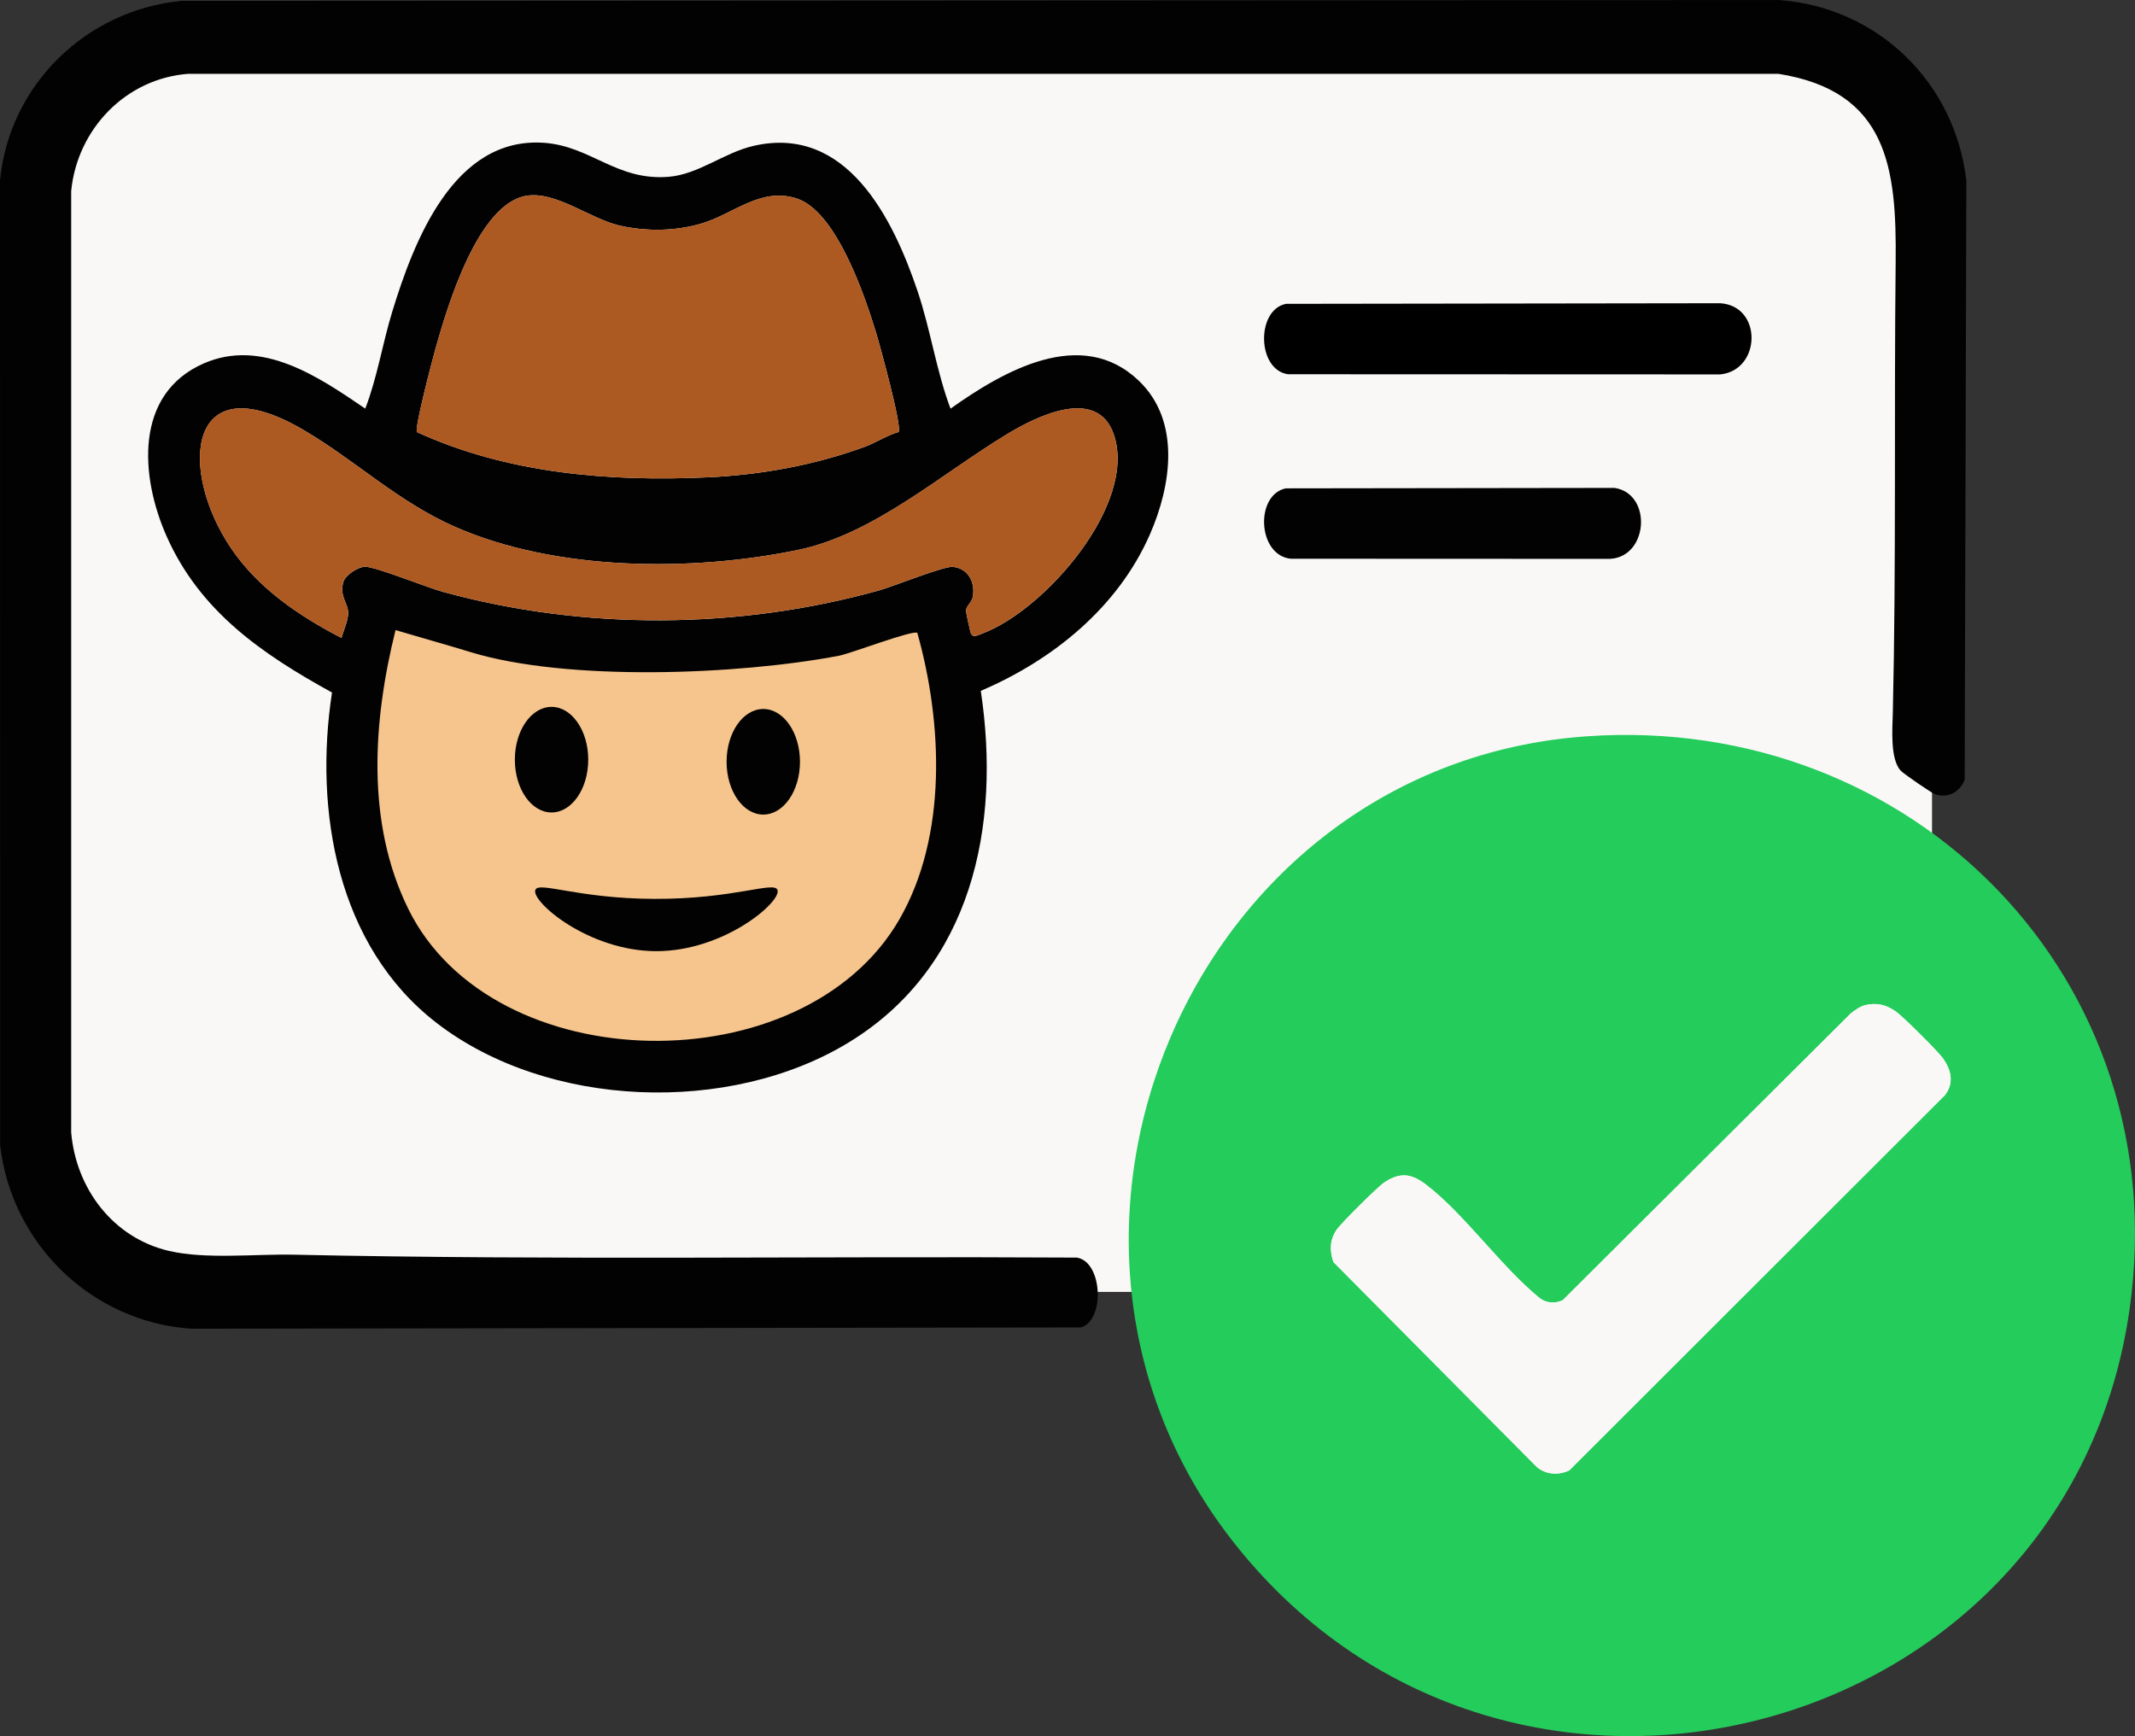 <?xml version="1.0" encoding="UTF-8"?><svg id="a" xmlns="http://www.w3.org/2000/svg" viewBox="0 0 809.88 658.63"><rect x="0" y="0" width="809.88" height="658.63" fill="#333333" stroke="none"/><polygon points="462.45 490.11 75.84 490.11 18.55 457.8 11.74 115.04 18.55 44.51 64.47 13.89 680.15 13.89 732.88 54.07 732.88 348.75 761.79 459.5 591.71 615.97 462.45 490.11" style="fill:#f9f8f7;"/><polygon points="135.33 292.82 143.18 228.76 190.33 242.03 289.54 244.63 359.84 228.76 366.07 287.98 337.16 369.36 289.5 397.14 236.25 407.91 163.11 380.91 135.33 321.04 135.33 292.82" style="fill:#f6c58d;"/><path d="M601.83,279.34c124.22-8.73,223.54,92.44,206.04,217.04-23.12,164.62-234.55,220.35-338.81,90.14-93.62-116.92-16.85-296.66,132.77-307.18ZM707.76,381.27c-1.98.41-4.17,1.97-5.75,3.24l-109.23,108.76c-2.87,1.32-6.15,1.15-8.7-.79-14.76-12.01-28.33-31.67-43.02-42.98-5.61-4.31-9.93-4.93-15.95-.91-2.57,1.71-16.29,15.36-18.07,17.93-2.63,3.8-2.7,7.86-1.24,12.25l77.2,77.8c3.55,2.89,8.23,3.18,12.31,1.23l142.56-142.44c3.42-4.6,2.29-9.4-.82-13.84-1.82-2.61-15.48-16.19-18.08-17.92-3.66-2.44-6.75-3.25-11.21-2.34Z" style="fill:#23cc5b;"/><path d="M68.83.33l605.75-.33c37.63,2.57,67.15,31.32,71.33,68.67l-.64,227.1c-1.78,4.65-6.2,7.11-11.05,5.63-1.34-.41-12.03-7.8-13.11-8.92-4.21-4.35-3.24-16.03-3.1-21.98,1.32-56.48.46-114.19,1.08-170.92.39-35.7-2.89-65.01-44.5-71.58H71.49c-23.76,1.74-42.22,20.99-44.49,44.51v357.07c1.81,21.31,15.83,40,37.03,44.97,14.04,3.29,32.72,1.13,47.55,1.45,98.8,2.14,197.96.52,296.9,1.1,9.78,1.53,10.76,23.7,1.61,26.49l-337.59.49C34.74,501.49,4.37,471.93.05,434.53l-.05-366.02C3.44,32.23,32.68,3.81,68.83.33Z" style="fill:#020202;"/><path d="M372.05,262.1c7.75,51.36-3.37,104.86-50.09,133.37-45.19,27.57-114.23,25.16-156.4-7.44-37.68-29.13-46.5-80.39-39.62-125.31-26.47-14.57-50.1-30.75-62.76-59.32-9.98-22.51-12.41-53.98,14.17-65.55,22.09-9.62,43.62,5.18,61.2,17.17,4.53-11.67,6.52-24.62,10.23-36.74,8.21-26.83,23.38-66.56,57.64-64.1,17.75,1.27,27.46,14.47,47.16,12.9,11.4-.91,21.03-9.15,32.26-11.74,35.35-8.14,52.94,27.55,62.24,55.16,4.91,14.58,7.12,30.3,12.48,44.53,19.98-14.19,49.71-31.48,71.5-10.52,15.99,15.38,12.2,39.82,4.15,58.2-12.14,27.73-36.8,47.69-64.16,59.38ZM340.87,163.88c1.35-2.19-7.07-32.78-8.54-37.63-4.29-14.08-15.08-46.05-30.07-50.93-13.68-4.45-23.91,5.82-36,9.43-10.02,3-21.08,3.13-31.25.82-11-2.5-24.04-13.07-35.22-11.31-18.46,2.91-30.06,41.99-34.46,57.56-1.14,4.03-8.16,30.69-7.17,32.1,34.29,15.73,72.96,18.89,110.42,17.16,20.25-.94,40.43-4.63,59.44-11.57,4.17-1.52,8.43-4.37,12.86-5.63ZM302.72,208.62c-40.36,8.39-91.88,8.05-130.04-8.72-21.79-9.58-37.66-25.08-57.34-36.66-44.23-26.04-47.94,14.71-27.71,44.71,10.26,15.22,25.85,25.74,41.92,34.08.71-2.78,2.57-6.75,2.53-9.53-.06-3.75-3.44-6.34-1.82-11.76.76-2.54,5.54-5.73,8.27-5.74,3.89-.02,23.53,7.89,29.52,9.54,53.45,14.65,112.06,14.32,165.44-.56,5.32-1.48,24.52-9.26,27.95-8.93,5.85.55,8.62,5.96,7.57,11.45-.4,2.06-2.44,3.36-2.55,5.01-.06.84,1.26,6.63,1.61,8.03.7,2.8,2.45,1.58,4.71.74,23.41-8.76,58.58-48.82,49.79-75.25-6.2-18.65-29.41-7.07-40.43-.4-25.43,15.4-50.71,38.03-79.4,44ZM178.68,247.44c-9.53-2.9-19.12-5.57-28.64-8.4-8.56,34.47-11.29,72.93,4.8,105.7,32.03,65.24,150.05,67.07,186.37,3.98,18.2-31.63,16.36-74.47,6.76-108.63-1.64-1.2-25.3,7.84-29.7,8.68-38.59,7.33-103.06,9.78-139.59-1.32Z" style="fill:#020202;"/><path d="M487.77,115.27l164.77-.23c16.11,1.04,15.57,25.42,0,27l-163.93-.06c-11.84-1.65-12.15-24.42-.83-26.7Z"/><path d="M487.77,185.27l124.7-.17c14.76,2.28,12.75,27.5-2.95,26.92l-119.92-.05c-12.69-1.35-13.54-24.34-1.83-26.7Z" style="fill:#020202;"/><path d="M707.76,381.27c4.45-.91,7.55-.11,11.21,2.34,2.6,1.73,16.25,15.32,18.08,17.92,3.11,4.44,4.25,9.24.82,13.84l-142.56,142.44c-4.09,1.95-8.76,1.67-12.31-1.23l-77.2-77.8c-1.46-4.39-1.39-8.44,1.24-12.25,1.78-2.57,15.5-16.22,18.07-17.93,6.02-4.02,10.35-3.4,15.95.91,14.69,11.3,28.26,30.96,43.02,42.98,2.55,1.94,5.84,2.11,8.7.79l109.23-108.76c1.58-1.27,3.77-2.84,5.75-3.24Z" style="fill:#f9f8f7;"/><path d="M340.87,163.88c-4.43,1.26-8.69,4.11-12.86,5.63-19,6.93-39.18,10.63-59.44,11.57-37.47,1.73-76.13-1.43-110.42-17.16-1-1.41,6.03-28.07,7.17-32.1,4.4-15.57,16-54.64,34.46-57.56,11.18-1.76,24.22,8.81,35.22,11.31,10.17,2.31,21.23,2.18,31.25-.82,12.09-3.62,22.32-13.89,36-9.43,14.99,4.88,25.78,36.84,30.07,50.93,1.48,4.85,9.9,35.45,8.54,37.63Z" style="fill:#ad5922;"/><path d="M302.72,208.62c28.69-5.96,53.97-28.6,79.4-44,11.02-6.67,34.23-18.25,40.43.4,8.79,26.43-26.37,66.49-49.79,75.25-2.26.85-4.01,2.06-4.71-.74-.35-1.4-1.66-7.18-1.61-8.03.11-1.65,2.15-2.95,2.55-5.01,1.06-5.49-1.72-10.9-7.57-11.45-3.44-.32-22.64,7.45-27.95,8.93-53.38,14.88-111.99,15.2-165.44.56-5.99-1.64-25.63-9.56-29.52-9.54-2.73.02-7.51,3.2-8.27,5.74-1.62,5.42,1.77,8.01,1.82,11.76.04,2.78-1.82,6.75-2.53,9.53-16.07-8.34-31.66-18.86-41.92-34.08-20.23-30-16.51-70.75,27.71-44.71,19.68,11.59,35.55,27.08,57.34,36.66,38.16,16.78,89.69,17.12,130.04,8.72Z" style="fill:#ad5922;"/><ellipse cx="209.22" cy="288.2" rx="13.92" ry="20.03" style="fill:#020202;"/><ellipse cx="289.54" cy="289" rx="13.92" ry="20.03" style="fill:#020202;"/><path d="M203.08,337.61c-1.71,4.37,20.1,23.2,45.83,23.24,25.81.04,47.72-18.85,46.01-23.24-1.34-3.44-16.59,3.53-46.77,3.4-29.18-.12-43.76-6.75-45.07-3.4Z" style="fill:#020202;"/></svg>